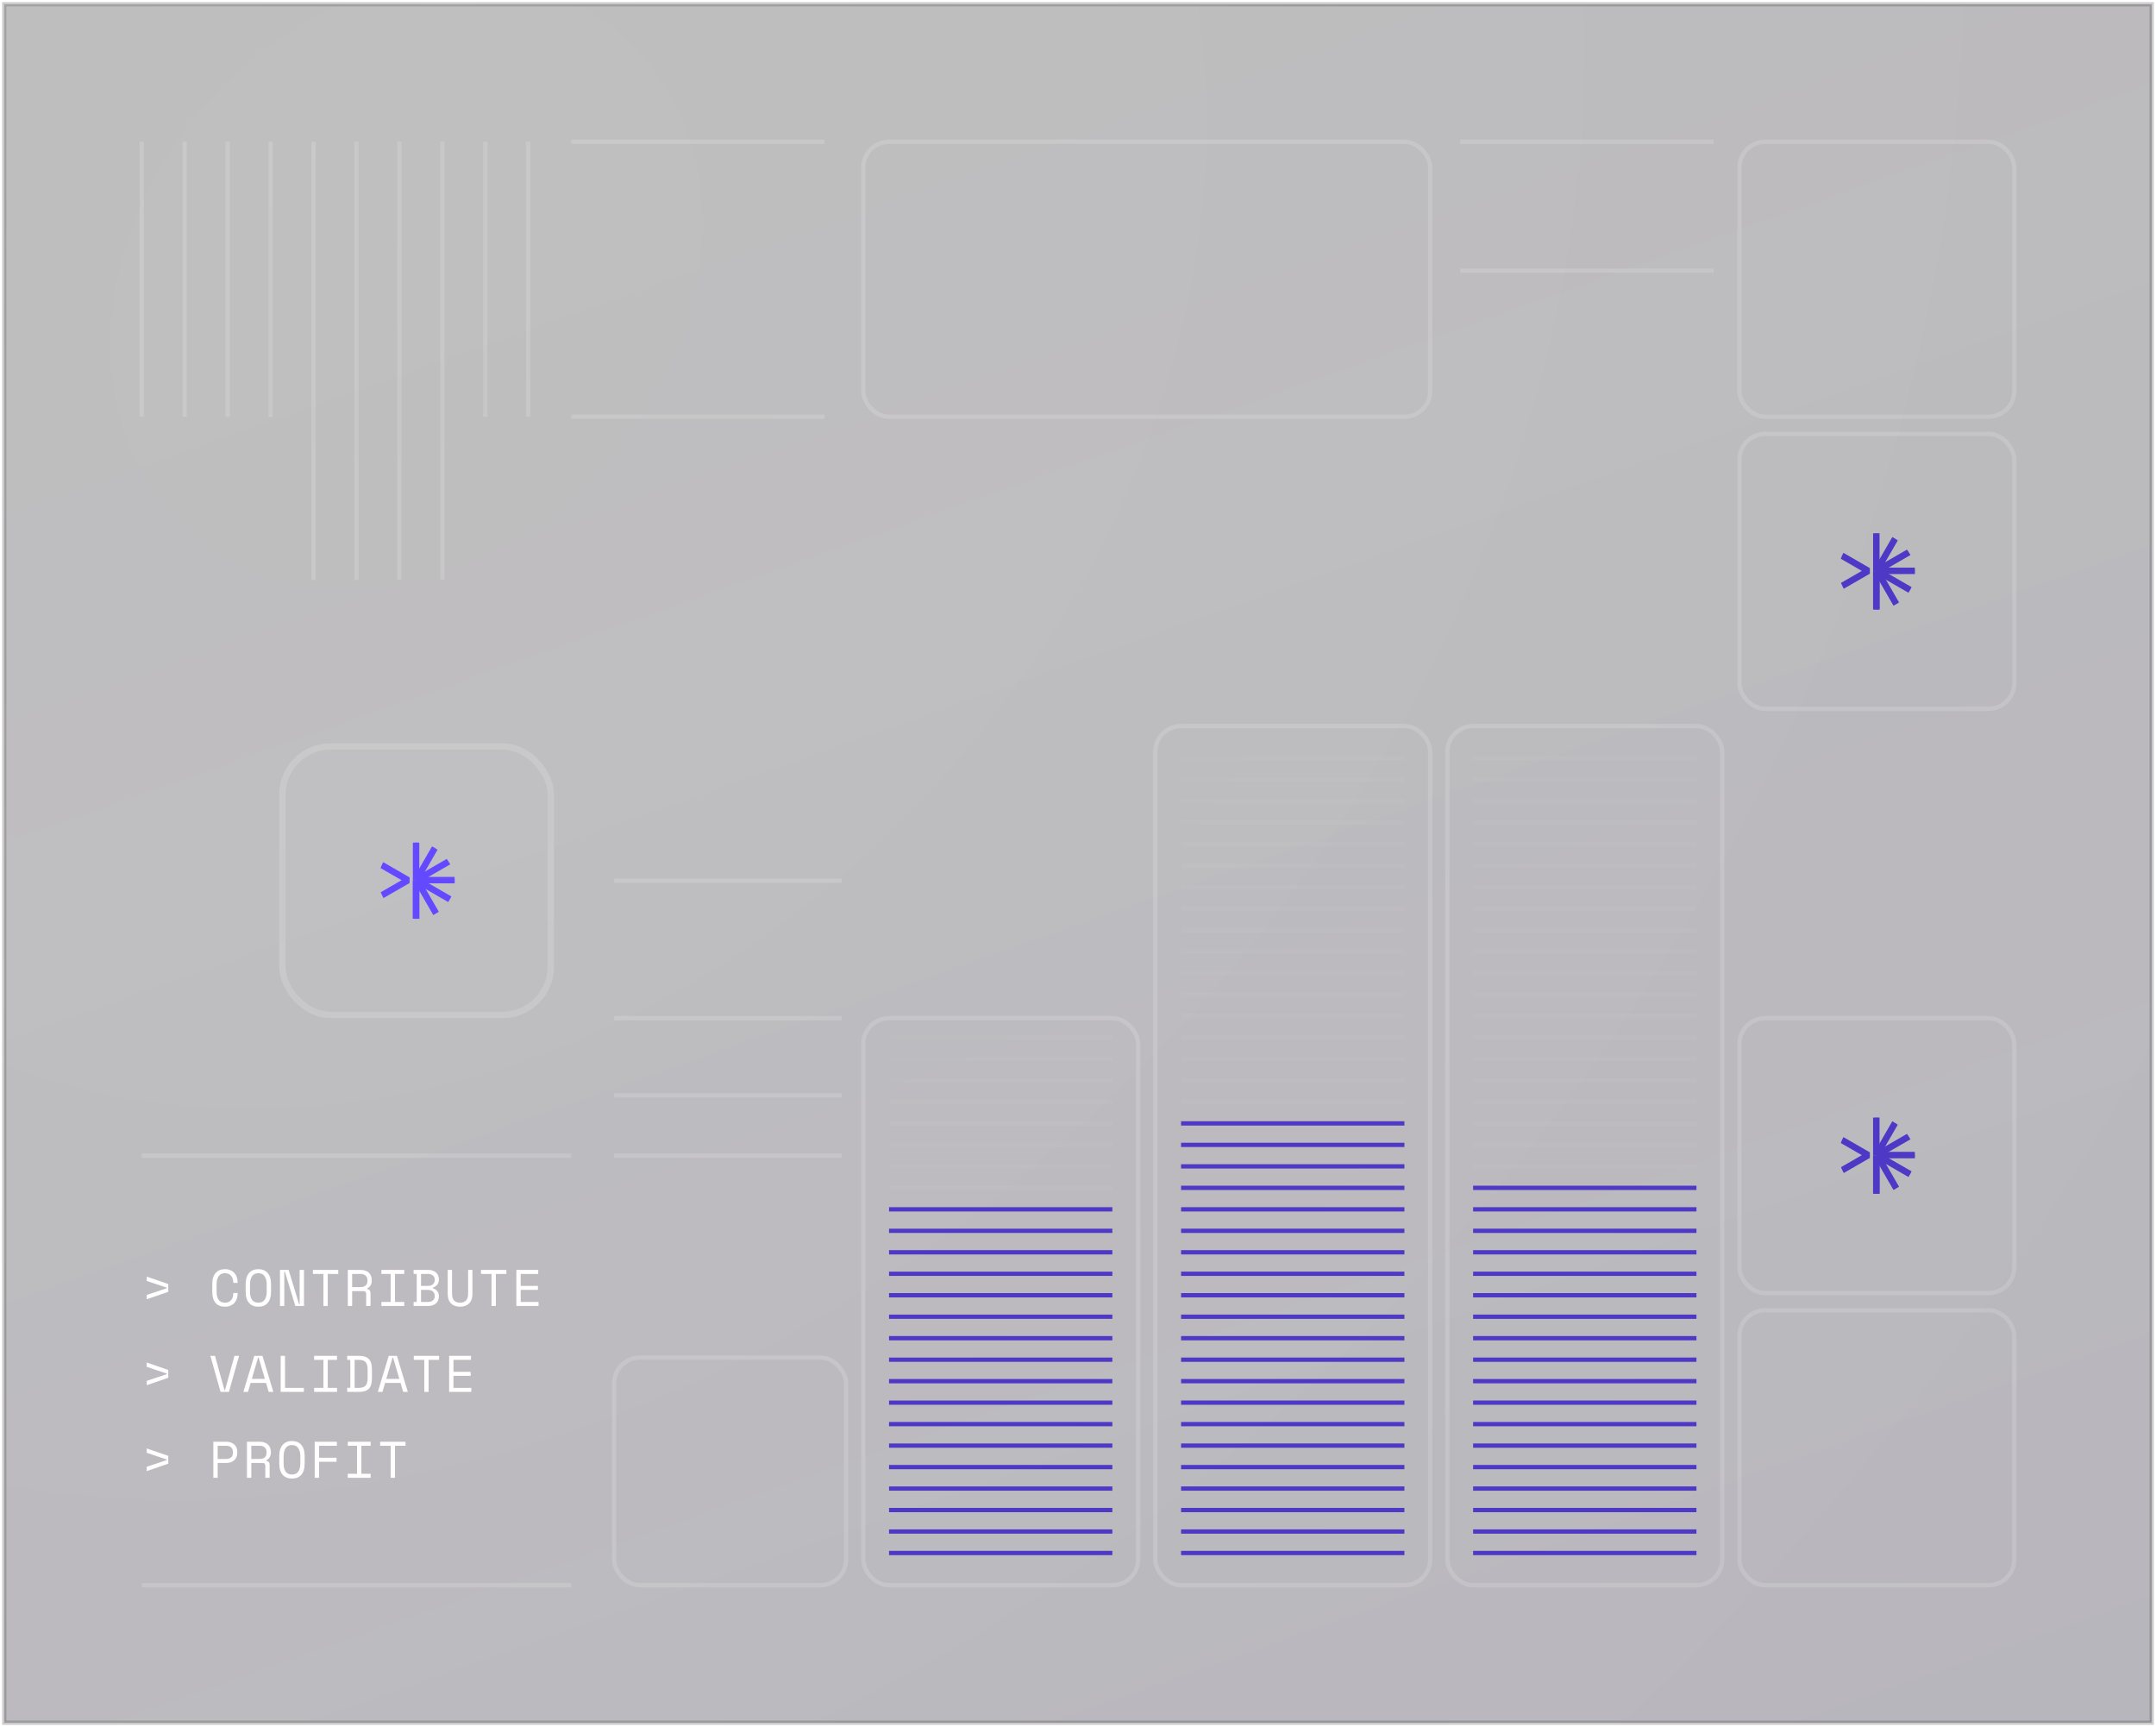 <svg  viewBox="0 0 502 402" fill="none" xmlns="http://www.w3.org/2000/svg">
<g filter="url(#filter0_b_1108_10443)">
<g clip-path="url(#clip0_1108_10443)">
<rect x="1" y="1" width="500" height="400" fill="#1B1A1B" fill-opacity="0.3"/>
<rect x="1" y="1" width="500" height="400" fill="url(#paint0_radial_1108_10443)" fill-opacity="0.07"/>
<rect x="1" y="1" width="500" height="400" fill="url(#paint1_linear_1108_10443)" fill-opacity="0.15"/>
<rect x="405" y="101" width="64" height="64" rx="6" stroke="white" stroke-opacity="0.15"/>
<g clip-path="url(#clip1_1108_10443)">
<g clip-path="url(#clip2_1108_10443)">
<g clip-path="url(#clip3_1108_10443)">
<path d="M436.879 132.985L436.879 124.096" stroke="#4D39C6" stroke-width="1.5" stroke-linejoin="bevel"/>
<path d="M436.879 132.982L436.879 141.871" stroke="#4D39C6" stroke-width="1.5" stroke-linejoin="bevel"/>
<path d="M436.879 132.982L436.879 141.871" stroke="#4D39C6" stroke-width="1.5" stroke-linejoin="bevel"/>
<path d="M437.087 132.927L441.531 140.625" stroke="#4D39C6" stroke-width="1.5" stroke-linejoin="bevel"/>
<path d="M437.048 132.888L444.746 137.332" stroke="#4D39C6" stroke-width="1.5" stroke-linejoin="bevel"/>
<path d="M436.99 132.872L445.879 132.872" stroke="#4D39C6" stroke-width="1.5" stroke-linejoin="bevel"/>
<path d="M436.935 132.887L444.633 128.443" stroke="#4D39C6" stroke-width="1.5" stroke-linejoin="bevel"/>
<path d="M436.895 132.927L441.34 125.229" stroke="#4D39C6" stroke-width="1.5" stroke-linejoin="bevel"/>
<path d="M427.223 137.378L435 132.889L427.223 128.4" stroke="#4D39C6" stroke-width="1.5" stroke-linejoin="bevel"/>
</g>
</g>
</g>
<rect x="405" y="237" width="64" height="64" rx="6" stroke="white" stroke-opacity="0.15"/>
<g clip-path="url(#clip4_1108_10443)">
<g clip-path="url(#clip5_1108_10443)">
<g clip-path="url(#clip6_1108_10443)">
<path d="M436.879 268.985L436.879 260.096" stroke="#4D39C6" stroke-width="1.5" stroke-linejoin="bevel"/>
<path d="M436.879 268.982L436.879 277.871" stroke="#4D39C6" stroke-width="1.5" stroke-linejoin="bevel"/>
<path d="M436.879 268.982L436.879 277.871" stroke="#4D39C6" stroke-width="1.5" stroke-linejoin="bevel"/>
<path d="M437.087 268.927L441.531 276.625" stroke="#4D39C6" stroke-width="1.5" stroke-linejoin="bevel"/>
<path d="M437.048 268.888L444.746 273.332" stroke="#4D39C6" stroke-width="1.5" stroke-linejoin="bevel"/>
<path d="M436.99 268.872L445.879 268.872" stroke="#4D39C6" stroke-width="1.5" stroke-linejoin="bevel"/>
<path d="M436.935 268.887L444.633 264.443" stroke="#4D39C6" stroke-width="1.5" stroke-linejoin="bevel"/>
<path d="M436.895 268.927L441.34 261.229" stroke="#4D39C6" stroke-width="1.5" stroke-linejoin="bevel"/>
<path d="M427.223 273.378L435 268.889L427.223 264.4" stroke="#4D39C6" stroke-width="1.5" stroke-linejoin="bevel"/>
</g>
</g>
</g>
<rect x="343" y="176" width="52" height="1" fill="white" fill-opacity="0.03"/>
<rect x="343" y="181" width="52" height="1" fill="white" fill-opacity="0.03"/>
<rect x="343" y="186" width="52" height="1" fill="white" fill-opacity="0.03"/>
<rect x="343" y="191" width="52" height="1" fill="white" fill-opacity="0.03"/>
<rect x="343" y="196" width="52" height="1" fill="white" fill-opacity="0.03"/>
<rect x="343" y="201" width="52" height="1" fill="white" fill-opacity="0.03"/>
<rect x="343" y="206" width="52" height="1" fill="white" fill-opacity="0.03"/>
<rect x="343" y="211" width="52" height="1" fill="white" fill-opacity="0.03"/>
<rect x="343" y="216" width="52" height="1" fill="white" fill-opacity="0.03"/>
<rect x="343" y="221" width="52" height="1" fill="white" fill-opacity="0.03"/>
<rect x="343" y="226" width="52" height="1" fill="white" fill-opacity="0.03"/>
<rect x="343" y="231" width="52" height="1" fill="white" fill-opacity="0.03"/>
<rect x="343" y="236" width="52" height="1" fill="white" fill-opacity="0.03"/>
<rect x="343" y="241" width="52" height="1" fill="white" fill-opacity="0.03"/>
<rect x="343" y="246" width="52" height="1" fill="white" fill-opacity="0.03"/>
<rect x="343" y="251" width="52" height="1" fill="white" fill-opacity="0.03"/>
<rect x="343" y="256" width="52" height="1" fill="white" fill-opacity="0.03"/>
<rect x="343" y="261" width="52" height="1" fill="white" fill-opacity="0.03"/>
<rect x="343" y="266" width="52" height="1" fill="white" fill-opacity="0.03"/>
<rect x="343" y="271" width="52" height="1" fill="white" fill-opacity="0.03"/>
<rect x="343" y="276" width="52" height="1" fill="#4D39C6"/>
<rect x="343" y="281" width="52" height="1" fill="#4D39C6"/>
<rect x="343" y="286" width="52" height="1" fill="#4D39C6"/>
<rect x="343" y="291" width="52" height="1" fill="#4D39C6"/>
<rect x="343" y="296" width="52" height="1" fill="#4D39C6"/>
<rect x="343" y="301" width="52" height="1" fill="#4D39C6"/>
<rect x="343" y="306" width="52" height="1" fill="#4D39C6"/>
<rect x="343" y="311" width="52" height="1" fill="#4D39C6"/>
<rect x="343" y="316" width="52" height="1" fill="#4D39C6"/>
<rect x="343" y="321" width="52" height="1" fill="#4D39C6"/>
<rect x="343" y="326" width="52" height="1" fill="#4D39C6"/>
<rect x="343" y="331" width="52" height="1" fill="#4D39C6"/>
<rect x="343" y="336" width="52" height="1" fill="#4D39C6"/>
<rect x="343" y="341" width="52" height="1" fill="#4D39C6"/>
<rect x="343" y="346" width="52" height="1" fill="#4D39C6"/>
<rect x="343" y="351" width="52" height="1" fill="#4D39C6"/>
<rect x="343" y="356" width="52" height="1" fill="#4D39C6"/>
<rect x="343" y="361" width="52" height="1" fill="#4D39C6"/>
<rect x="269" y="169" width="64" height="200" rx="6" stroke="white" stroke-opacity="0.15"/>
<rect x="275" y="176" width="52" height="1" fill="white" fill-opacity="0.03"/>
<rect x="275" y="181" width="52" height="1" fill="white" fill-opacity="0.03"/>
<rect x="275" y="186" width="52" height="1" fill="white" fill-opacity="0.03"/>
<rect x="275" y="191" width="52" height="1" fill="white" fill-opacity="0.03"/>
<rect x="275" y="196" width="52" height="1" fill="white" fill-opacity="0.03"/>
<rect x="275" y="201" width="52" height="1" fill="white" fill-opacity="0.03"/>
<rect x="275" y="206" width="52" height="1" fill="white" fill-opacity="0.03"/>
<rect x="275" y="211" width="52" height="1" fill="white" fill-opacity="0.03"/>
<rect x="275" y="216" width="52" height="1" fill="white" fill-opacity="0.03"/>
<rect x="275" y="221" width="52" height="1" fill="white" fill-opacity="0.03"/>
<rect x="275" y="226" width="52" height="1" fill="white" fill-opacity="0.03"/>
<rect x="275" y="231" width="52" height="1" fill="white" fill-opacity="0.03"/>
<rect x="275" y="236" width="52" height="1" fill="white" fill-opacity="0.03"/>
<rect x="275" y="241" width="52" height="1" fill="white" fill-opacity="0.03"/>
<rect x="275" y="246" width="52" height="1" fill="white" fill-opacity="0.03"/>
<rect x="275" y="251" width="52" height="1" fill="white" fill-opacity="0.03"/>
<rect x="275" y="256" width="52" height="1" fill="white" fill-opacity="0.03"/>
<rect x="275" y="261" width="52" height="1" fill="#4D39C6"/>
<rect x="275" y="266" width="52" height="1" fill="#4D39C6"/>
<rect x="275" y="271" width="52" height="1" fill="#4D39C6"/>
<rect x="275" y="276" width="52" height="1" fill="#4D39C6"/>
<rect x="275" y="281" width="52" height="1" fill="#4D39C6"/>
<rect x="275" y="286" width="52" height="1" fill="#4D39C6"/>
<rect x="275" y="291" width="52" height="1" fill="#4D39C6"/>
<rect x="275" y="296" width="52" height="1" fill="#4D39C6"/>
<rect x="275" y="301" width="52" height="1" fill="#4D39C6"/>
<rect x="275" y="306" width="52" height="1" fill="#4D39C6"/>
<rect x="275" y="311" width="52" height="1" fill="#4D39C6"/>
<rect x="275" y="316" width="52" height="1" fill="#4D39C6"/>
<rect x="275" y="321" width="52" height="1" fill="#4D39C6"/>
<rect x="275" y="326" width="52" height="1" fill="#4D39C6"/>
<rect x="275" y="331" width="52" height="1" fill="#4D39C6"/>
<rect x="275" y="336" width="52" height="1" fill="#4D39C6"/>
<rect x="275" y="341" width="52" height="1" fill="#4D39C6"/>
<rect x="275" y="346" width="52" height="1" fill="#4D39C6"/>
<rect x="275" y="351" width="52" height="1" fill="#4D39C6"/>
<rect x="275" y="356" width="52" height="1" fill="#4D39C6"/>
<rect x="275" y="361" width="52" height="1" fill="#4D39C6"/>
<g clip-path="url(#clip7_1108_10443)">
<rect x="207" y="241" width="52" height="1" fill="white" fill-opacity="0.03"/>
<rect x="207" y="246" width="52" height="1" fill="white" fill-opacity="0.03"/>
<rect x="207" y="251" width="52" height="1" fill="white" fill-opacity="0.03"/>
<rect x="207" y="256" width="52" height="1" fill="white" fill-opacity="0.03"/>
<rect x="207" y="261" width="52" height="1" fill="white" fill-opacity="0.03"/>
<rect x="207" y="266" width="52" height="1" fill="white" fill-opacity="0.03"/>
<rect x="207" y="271" width="52" height="1" fill="white" fill-opacity="0.03"/>
<rect x="207" y="276" width="52" height="1" fill="white" fill-opacity="0.03"/>
<rect x="207" y="281" width="52" height="1" fill="#4D39C6"/>
<rect x="207" y="286" width="52" height="1" fill="#4D39C6"/>
<rect x="207" y="291" width="52" height="1" fill="#4D39C6"/>
<rect x="207" y="296" width="52" height="1" fill="#4D39C6"/>
<rect x="207" y="301" width="52" height="1" fill="#4D39C6"/>
<rect x="207" y="306" width="52" height="1" fill="#4D39C6"/>
<rect x="207" y="311" width="52" height="1" fill="#4D39C6"/>
<rect x="207" y="316" width="52" height="1" fill="#4D39C6"/>
<rect x="207" y="321" width="52" height="1" fill="#4D39C6"/>
<rect x="207" y="326" width="52" height="1" fill="#4D39C6"/>
<rect x="207" y="331" width="52" height="1" fill="#4D39C6"/>
<rect x="207" y="336" width="52" height="1" fill="#4D39C6"/>
<rect x="207" y="341" width="52" height="1" fill="#4D39C6"/>
<rect x="207" y="346" width="52" height="1" fill="#4D39C6"/>
<rect x="207" y="351" width="52" height="1" fill="#4D39C6"/>
<rect x="207" y="356" width="52" height="1" fill="#4D39C6"/>
<rect x="207" y="361" width="52" height="1" fill="#4D39C6"/>
</g>
<rect x="143" y="316" width="54" height="53" rx="6" stroke="white" stroke-opacity="0.15"/>
<rect x="201" y="237" width="64" height="132" rx="6" stroke="white" stroke-opacity="0.15"/>
<rect x="405" y="305" width="64" height="64" rx="6" stroke="white" stroke-opacity="0.15"/>
<rect x="337" y="169" width="64" height="200" rx="6" stroke="white" stroke-opacity="0.15"/>
<path d="M42.5 33V97H43.5V33H42.5ZM33.5 97V33H32.5V97H33.5Z" fill="white" fill-opacity="0.15"/>
<path d="M62.5 33V97H63.5V33H62.5ZM53.5 97V33H52.5V97H53.5Z" fill="white" fill-opacity="0.15"/>
<path d="M82.5 33V135H83.5V33H82.5ZM73.5 135V33H72.5V135H73.5Z" fill="white" fill-opacity="0.15"/>
<path d="M102.5 33V135H103.5V33H102.5ZM93.5 135V33H92.5V135H93.5Z" fill="white" fill-opacity="0.15"/>
<path d="M122.5 33V97H123.5V33H122.5ZM113.5 97V33H112.5V97H113.5Z" fill="white" fill-opacity="0.15"/>
<path d="M133 33.5H192V32.5H133V33.5ZM192 96.5H133V97.5H192V96.5Z" fill="white" fill-opacity="0.15"/>
<path d="M340 33.5H399V32.5H340V33.5ZM399 62.5H340V63.5H399V62.5Z" fill="white" fill-opacity="0.15"/>
<path d="M143 205.5H196V204.5H143V205.5ZM196 268.5H143V269.5H196V268.5Z" fill="white" fill-opacity="0.15"/>
<path d="M143 237.5H196V236.5H143V237.5ZM196 254.5H143V255.5H196V254.5Z" fill="white" fill-opacity="0.15"/>
<rect x="201" y="33" width="132" height="64" rx="6" stroke="white" stroke-opacity="0.15"/>
<rect x="405" y="33" width="64" height="64" rx="6" stroke="white" stroke-opacity="0.15"/>
<g filter="url(#filter1_bdi_1108_10443)">
<rect x="65" y="141" width="64" height="64" rx="12" fill="#F8F8F8" fill-opacity="0.01" shape-rendering="crispEdges"/>
<rect x="65.75" y="141.75" width="62.5" height="62.5" rx="11.25" stroke="white" stroke-opacity="0.15" stroke-width="1.5"/>
<g filter="url(#filter2_i_1108_10443)">
<rect x="71" y="147" width="52" height="52" rx="6" fill="#F8F8F8" fill-opacity="0.01"/>
<g clip-path="url(#clip8_1108_10443)">
<g clip-path="url(#clip9_1108_10443)">
<g clip-path="url(#clip10_1108_10443)">
<path d="M96.879 172.985L96.879 164.096" stroke="#6349FF" stroke-width="1.5" stroke-linejoin="bevel"/>
<path d="M96.879 172.982L96.879 181.871" stroke="#6349FF" stroke-width="1.5" stroke-linejoin="bevel"/>
<path d="M96.879 172.982L96.879 181.871" stroke="#6349FF" stroke-width="1.5" stroke-linejoin="bevel"/>
<path d="M97.087 172.927L101.531 180.625" stroke="#6349FF" stroke-width="1.5" stroke-linejoin="bevel"/>
<path d="M97.048 172.888L104.746 177.332" stroke="#6349FF" stroke-width="1.5" stroke-linejoin="bevel"/>
<path d="M96.99 172.872L105.879 172.872" stroke="#6349FF" stroke-width="1.5" stroke-linejoin="bevel"/>
<path d="M96.935 172.887L104.633 168.443" stroke="#6349FF" stroke-width="1.5" stroke-linejoin="bevel"/>
<path d="M96.895 172.927L101.34 165.229" stroke="#6349FF" stroke-width="1.5" stroke-linejoin="bevel"/>
<path d="M87.223 177.378L95 172.889L87.223 168.4" stroke="#6349FF" stroke-width="1.5" stroke-linejoin="bevel"/>
</g>
</g>
</g>
</g>
</g>
<path d="M33 269.5H133V268.5H33V269.5ZM133 368.5H33V369.5H133V368.5Z" fill="white" fill-opacity="0.15"/>
<path d="M34.164 302.44V301.432L38.82 299.872V299.728L34.164 298.168V297.16L39.18 298.888V300.712L34.164 302.44ZM52.375 303.232C52.719 303.232 53.011 303.176 53.251 303.064C53.499 302.944 53.699 302.788 53.851 302.596C54.011 302.396 54.127 302.172 54.199 301.924C54.279 301.668 54.319 301.4 54.319 301.12V300.976H55.327V301.12C55.327 301.544 55.263 301.944 55.135 302.32C55.007 302.688 54.819 303.012 54.571 303.292C54.323 303.564 54.015 303.78 53.647 303.94C53.279 304.092 52.855 304.168 52.375 304.168C51.447 304.168 50.723 303.876 50.203 303.292C49.683 302.708 49.423 301.856 49.423 300.736V298.864C49.423 297.776 49.683 296.932 50.203 296.332C50.723 295.732 51.447 295.432 52.375 295.432C52.855 295.432 53.279 295.512 53.647 295.672C54.015 295.824 54.323 296.04 54.571 296.32C54.819 296.592 55.007 296.916 55.135 297.292C55.263 297.66 55.327 298.056 55.327 298.48V298.624H54.319V298.48C54.311 298.208 54.267 297.944 54.187 297.688C54.115 297.432 53.999 297.208 53.839 297.016C53.687 296.816 53.491 296.66 53.251 296.548C53.011 296.428 52.719 296.368 52.375 296.368C51.727 296.368 51.239 296.604 50.911 297.076C50.591 297.548 50.431 298.168 50.431 298.936V300.664C50.431 301.488 50.591 302.124 50.911 302.572C51.239 303.012 51.727 303.232 52.375 303.232ZM57.203 298.864C57.203 297.776 57.463 296.932 57.983 296.332C58.503 295.732 59.227 295.432 60.155 295.432C61.083 295.432 61.807 295.732 62.327 296.332C62.847 296.932 63.107 297.776 63.107 298.864V300.736C63.107 301.856 62.847 302.708 62.327 303.292C61.807 303.876 61.083 304.168 60.155 304.168C59.227 304.168 58.503 303.876 57.983 303.292C57.463 302.708 57.203 301.856 57.203 300.736V298.864ZM60.155 303.232C60.803 303.232 61.287 303.012 61.607 302.572C61.935 302.124 62.099 301.488 62.099 300.664V298.936C62.099 298.168 61.935 297.548 61.607 297.076C61.287 296.604 60.803 296.368 60.155 296.368C59.507 296.368 59.019 296.604 58.691 297.076C58.371 297.548 58.211 298.168 58.211 298.936V300.664C58.211 301.488 58.371 302.124 58.691 302.572C59.019 303.012 59.507 303.232 60.155 303.232ZM69.627 303.568H69.771V295.6H70.779V304H68.763L66.339 296.032H66.195V304H65.187V295.6H67.203L69.627 303.568ZM72.858 295.6H78.762V296.536H76.314V304H75.306V296.536H72.858V295.6ZM86.266 304H85.258V301.192C85.258 300.984 85.21 300.824 85.114 300.712C85.018 300.6 84.85 300.544 84.61 300.544H81.994V304H80.986V295.6H83.986C84.418 295.6 84.794 295.664 85.114 295.792C85.434 295.912 85.698 296.076 85.906 296.284C86.122 296.492 86.282 296.736 86.386 297.016C86.498 297.288 86.554 297.576 86.554 297.88V298.24C86.554 298.552 86.466 298.864 86.29 299.176C86.122 299.488 85.858 299.728 85.498 299.896V300.04C85.738 300.08 85.926 300.176 86.062 300.328C86.198 300.48 86.266 300.696 86.266 300.976V304ZM81.994 299.608H83.866C84.434 299.608 84.854 299.488 85.126 299.248C85.406 299 85.546 298.64 85.546 298.168V297.952C85.546 297.528 85.406 297.188 85.126 296.932C84.854 296.668 84.434 296.536 83.866 296.536H81.994V299.608ZM88.802 295.6H94.13V296.536H91.97V303.064H94.13V304H88.802V303.064H90.962V296.536H88.802V295.6ZM96.305 303.064H97.025V296.536H96.305V295.6H99.701C100.101 295.6 100.453 295.656 100.757 295.768C101.069 295.88 101.329 296.032 101.537 296.224C101.753 296.416 101.913 296.648 102.017 296.92C102.129 297.184 102.185 297.472 102.185 297.784V297.928C102.185 298.16 102.149 298.372 102.077 298.564C102.005 298.756 101.905 298.928 101.777 299.08C101.649 299.232 101.497 299.364 101.321 299.476C101.153 299.58 100.969 299.66 100.769 299.716V299.86C101.169 299.972 101.505 300.188 101.777 300.508C102.049 300.82 102.185 301.204 102.185 301.66V301.804C102.185 302.116 102.129 302.408 102.017 302.68C101.913 302.944 101.753 303.176 101.537 303.376C101.329 303.568 101.069 303.72 100.757 303.832C100.453 303.944 100.101 304 99.701 304H96.305V303.064ZM98.033 303.064H99.629C100.101 303.064 100.485 302.948 100.781 302.716C101.077 302.476 101.225 302.148 101.225 301.732V301.66C101.225 301.228 101.085 300.888 100.805 300.64C100.525 300.384 100.145 300.256 99.665 300.256H98.033V303.064ZM98.033 299.32H99.665C100.145 299.32 100.525 299.196 100.805 298.948C101.085 298.7 101.225 298.36 101.225 297.928V297.856C101.225 297.448 101.077 297.128 100.781 296.896C100.485 296.656 100.101 296.536 99.629 296.536H98.033V299.32ZM105.249 295.6V301.168C105.249 301.848 105.405 302.364 105.717 302.716C106.037 303.06 106.505 303.232 107.121 303.232C107.737 303.232 108.201 303.06 108.513 302.716C108.833 302.364 108.993 301.848 108.993 301.168V295.6H110.001V301.168C110.001 302.144 109.745 302.888 109.233 303.4C108.721 303.912 108.017 304.168 107.121 304.168C106.225 304.168 105.521 303.912 105.009 303.4C104.497 302.888 104.241 302.144 104.241 301.168V295.6H105.249ZM111.997 295.6H117.901V296.536H115.453V304H114.445V296.536H111.997V295.6ZM120.232 295.6H125.32V296.536H121.24V299.32H125.248V300.256H121.24V303.064H125.392V304H120.232V295.6ZM34.164 322.44V321.432L38.82 319.872V319.728L34.164 318.168V317.16L39.18 318.888V320.712L34.164 322.44ZM48.979 315.6H50.059L52.255 323.568H52.399L54.595 315.6H55.675L53.299 324H51.355L48.979 315.6ZM61.955 321.912H58.355L57.743 324H56.663L59.207 315.6H61.103L63.647 324H62.567L61.955 321.912ZM60.083 316.032L58.631 320.976H61.679L60.227 316.032H60.083ZM65.355 315.6H66.363V323.064H70.755V324H65.355V315.6ZM73.146 315.6H78.474V316.536H76.314V323.064H78.474V324H73.146V323.064H75.306V316.536H73.146V315.6ZM80.842 315.6H83.602C84.642 315.6 85.402 315.848 85.882 316.344C86.362 316.84 86.602 317.632 86.602 318.72V320.88C86.602 321.968 86.362 322.76 85.882 323.256C85.402 323.752 84.642 324 83.602 324H80.842V323.052H81.562V316.536H80.842V315.6ZM83.458 323.064C83.826 323.064 84.142 323.028 84.406 322.956C84.678 322.884 84.902 322.764 85.078 322.596C85.254 322.42 85.382 322.188 85.462 321.9C85.55 321.612 85.594 321.248 85.594 320.808V318.792C85.594 318.352 85.55 317.988 85.462 317.7C85.382 317.412 85.254 317.184 85.078 317.016C84.902 316.84 84.678 316.716 84.406 316.644C84.142 316.572 83.826 316.536 83.458 316.536H82.57V323.064H83.458ZM93.266 321.912H89.666L89.054 324H87.974L90.518 315.6H92.414L94.958 324H93.878L93.266 321.912ZM91.394 316.032L89.942 320.976H92.99L91.538 316.032H91.394ZM96.341 315.6H102.245V316.536H99.797V324H98.789V316.536H96.341V315.6ZM104.577 315.6H109.665V316.536H105.585V319.32H109.593V320.256H105.585V323.064H109.737V324H104.577V315.6ZM34.164 342.44V341.432L38.82 339.872V339.728L34.164 338.168V337.16L39.18 338.888V340.712L34.164 342.44ZM50.683 340.544V344H49.675V335.6H52.675C53.107 335.6 53.483 335.664 53.803 335.792C54.123 335.912 54.387 336.076 54.595 336.284C54.811 336.492 54.971 336.736 55.075 337.016C55.187 337.288 55.243 337.576 55.243 337.88V338.24C55.243 338.544 55.187 338.836 55.075 339.116C54.971 339.396 54.811 339.644 54.595 339.86C54.379 340.068 54.111 340.236 53.791 340.364C53.471 340.484 53.099 340.544 52.675 340.544H50.683ZM50.683 339.608H52.555C53.675 339.608 54.235 339.128 54.235 338.168V337.952C54.235 337.528 54.095 337.188 53.815 336.932C53.543 336.668 53.123 336.536 52.555 336.536H50.683V339.608ZM62.783 344H61.775V341.192C61.775 340.984 61.727 340.824 61.631 340.712C61.535 340.6 61.367 340.544 61.127 340.544H58.511V344H57.503V335.6H60.503C60.935 335.6 61.311 335.664 61.631 335.792C61.951 335.912 62.215 336.076 62.423 336.284C62.639 336.492 62.799 336.736 62.903 337.016C63.015 337.288 63.071 337.576 63.071 337.88V338.24C63.071 338.552 62.983 338.864 62.807 339.176C62.639 339.488 62.375 339.728 62.015 339.896V340.04C62.255 340.08 62.443 340.176 62.579 340.328C62.715 340.48 62.783 340.696 62.783 340.976V344ZM58.511 339.608H60.383C60.951 339.608 61.371 339.488 61.643 339.248C61.923 339 62.063 338.64 62.063 338.168V337.952C62.063 337.528 61.923 337.188 61.643 336.932C61.371 336.668 60.951 336.536 60.383 336.536H58.511V339.608ZM65.031 338.864C65.031 337.776 65.291 336.932 65.811 336.332C66.331 335.732 67.055 335.432 67.983 335.432C68.911 335.432 69.635 335.732 70.155 336.332C70.675 336.932 70.935 337.776 70.935 338.864V340.736C70.935 341.856 70.675 342.708 70.155 343.292C69.635 343.876 68.911 344.168 67.983 344.168C67.055 344.168 66.331 343.876 65.811 343.292C65.291 342.708 65.031 341.856 65.031 340.736V338.864ZM67.983 343.232C68.631 343.232 69.115 343.012 69.435 342.572C69.763 342.124 69.927 341.488 69.927 340.664V338.936C69.927 338.168 69.763 337.548 69.435 337.076C69.115 336.604 68.631 336.368 67.983 336.368C67.335 336.368 66.847 336.604 66.519 337.076C66.199 337.548 66.039 338.168 66.039 338.936V340.664C66.039 341.488 66.199 342.124 66.519 342.572C66.847 343.012 67.335 343.232 67.983 343.232ZM73.278 335.6H78.438V336.536H74.286V339.32H78.366V340.256H74.286V344H73.278V335.6ZM80.974 335.6H86.302V336.536H84.142V343.064H86.302V344H80.974V343.064H83.134V336.536H80.974V335.6ZM88.514 335.6H94.418V336.536H91.97V344H90.962V336.536H88.514V335.6Z" fill="white"/>
</g>
<rect x="1" y="1" width="500" height="400" stroke="url(#paint2_radial_1108_10443)" stroke-opacity="0.2"/>
<rect x="1" y="1" width="500" height="400" stroke="black" stroke-opacity="0.2"/>
</g>
<defs>
<filter id="filter0_b_1108_10443" x="-41.5" y="-41.5" width="585" height="485" filterUnits="userSpaceOnUse" color-interpolation-filters="sRGB">
<feFlood flood-opacity="0" result="BackgroundImageFix"/>
<feGaussianBlur in="BackgroundImageFix" stdDeviation="21"/>
<feComposite in2="SourceAlpha" operator="in" result="effect1_backgroundBlur_1108_10443"/>
<feBlend mode="normal" in="SourceGraphic" in2="effect1_backgroundBlur_1108_10443" result="shape"/>
</filter>
<filter id="filter1_bdi_1108_10443" x="28" y="104" width="138" height="141" filterUnits="userSpaceOnUse" color-interpolation-filters="sRGB">
<feFlood flood-opacity="0" result="BackgroundImageFix"/>
<feGaussianBlur in="BackgroundImageFix" stdDeviation="18.5"/>
<feComposite in2="SourceAlpha" operator="in" result="effect1_backgroundBlur_1108_10443"/>
<feColorMatrix in="SourceAlpha" type="matrix" values="0 0 0 0 0 0 0 0 0 0 0 0 0 0 0 0 0 0 127 0" result="hardAlpha"/>
<feMorphology radius="16" operator="erode" in="SourceAlpha" result="effect2_dropShadow_1108_10443"/>
<feOffset dy="32"/>
<feGaussianBlur stdDeviation="12"/>
<feComposite in2="hardAlpha" operator="out"/>
<feColorMatrix type="matrix" values="0 0 0 0 0.268 0 0 0 0 0.215 0 0 0 0 0.856 0 0 0 0.5 0"/>
<feBlend mode="multiply" in2="effect1_backgroundBlur_1108_10443" result="effect2_dropShadow_1108_10443"/>
<feBlend mode="normal" in="SourceGraphic" in2="effect2_dropShadow_1108_10443" result="shape"/>
<feColorMatrix in="SourceAlpha" type="matrix" values="0 0 0 0 0 0 0 0 0 0 0 0 0 0 0 0 0 0 127 0" result="hardAlpha"/>
<feOffset/>
<feGaussianBlur stdDeviation="1"/>
<feComposite in2="hardAlpha" operator="arithmetic" k2="-1" k3="1"/>
<feColorMatrix type="matrix" values="0 0 0 0 0.973 0 0 0 0 0.973 0 0 0 0 0.973 0 0 0 0.25 0"/>
<feBlend mode="normal" in2="shape" result="effect3_innerShadow_1108_10443"/>
</filter>
<filter id="filter2_i_1108_10443" x="71" y="147" width="52" height="52" filterUnits="userSpaceOnUse" color-interpolation-filters="sRGB">
<feFlood flood-opacity="0" result="BackgroundImageFix"/>
<feBlend mode="normal" in="SourceGraphic" in2="BackgroundImageFix" result="shape"/>
<feColorMatrix in="SourceAlpha" type="matrix" values="0 0 0 0 0 0 0 0 0 0 0 0 0 0 0 0 0 0 127 0" result="hardAlpha"/>
<feOffset/>
<feGaussianBlur stdDeviation="4"/>
<feComposite in2="hardAlpha" operator="arithmetic" k2="-1" k3="1"/>
<feColorMatrix type="matrix" values="0 0 0 0 0.973 0 0 0 0 0.973 0 0 0 0 0.973 0 0 0 0.25 0"/>
<feBlend mode="normal" in2="shape" result="effect1_innerShadow_1108_10443"/>
</filter>
<radialGradient id="paint0_radial_1108_10443" cx="0" cy="0" r="1" gradientUnits="userSpaceOnUse" gradientTransform="translate(94 68) rotate(44.573) scale(474.482 593.102)">
<stop stop-color="white"/>
<stop offset="1" stop-color="white" stop-opacity="0"/>
</radialGradient>
<linearGradient id="paint1_linear_1108_10443" x1="251" y1="1" x2="398" y2="417" gradientUnits="userSpaceOnUse">
<stop stop-color="#6349FF" stop-opacity="0"/>
<stop offset="1" stop-color="#6349FF" stop-opacity="0.2"/>
</linearGradient>
<radialGradient id="paint2_radial_1108_10443" cx="0" cy="0" r="1" gradientUnits="userSpaceOnUse" gradientTransform="translate(1 1) rotate(57.995) scale(471.699 529.999)">
<stop stop-color="white"/>
<stop offset="1" stop-color="white" stop-opacity="0.2"/>
</radialGradient>
<clipPath id="clip0_1108_10443">
<rect x="1" y="1" width="500" height="400" fill="white"/>
</clipPath>
<clipPath id="clip1_1108_10443">
<rect width="24" height="24" fill="white" transform="translate(425 121)"/>
</clipPath>
<clipPath id="clip2_1108_10443">
<rect width="24" height="24" fill="white" transform="translate(425 121)"/>
</clipPath>
<clipPath id="clip3_1108_10443">
<rect x="428.109" y="124.11" width="17.778" height="17.778" rx="8.889" fill="white"/>
</clipPath>
<clipPath id="clip4_1108_10443">
<rect width="24" height="24" fill="white" transform="translate(425 257)"/>
</clipPath>
<clipPath id="clip5_1108_10443">
<rect width="24" height="24" fill="white" transform="translate(425 257)"/>
</clipPath>
<clipPath id="clip6_1108_10443">
<rect x="428.109" y="260.11" width="17.778" height="17.778" rx="8.889" fill="white"/>
</clipPath>
<clipPath id="clip7_1108_10443">
<rect width="52" height="121" fill="white" transform="translate(207 241)"/>
</clipPath>
<clipPath id="clip8_1108_10443">
<rect width="24" height="24" fill="white" transform="translate(85 161)"/>
</clipPath>
<clipPath id="clip9_1108_10443">
<rect width="24" height="24" fill="white" transform="translate(85 161)"/>
</clipPath>
<clipPath id="clip10_1108_10443">
<rect x="88.109" y="164.11" width="17.778" height="17.778" rx="8.889" fill="white"/>
</clipPath>
</defs>
</svg>
